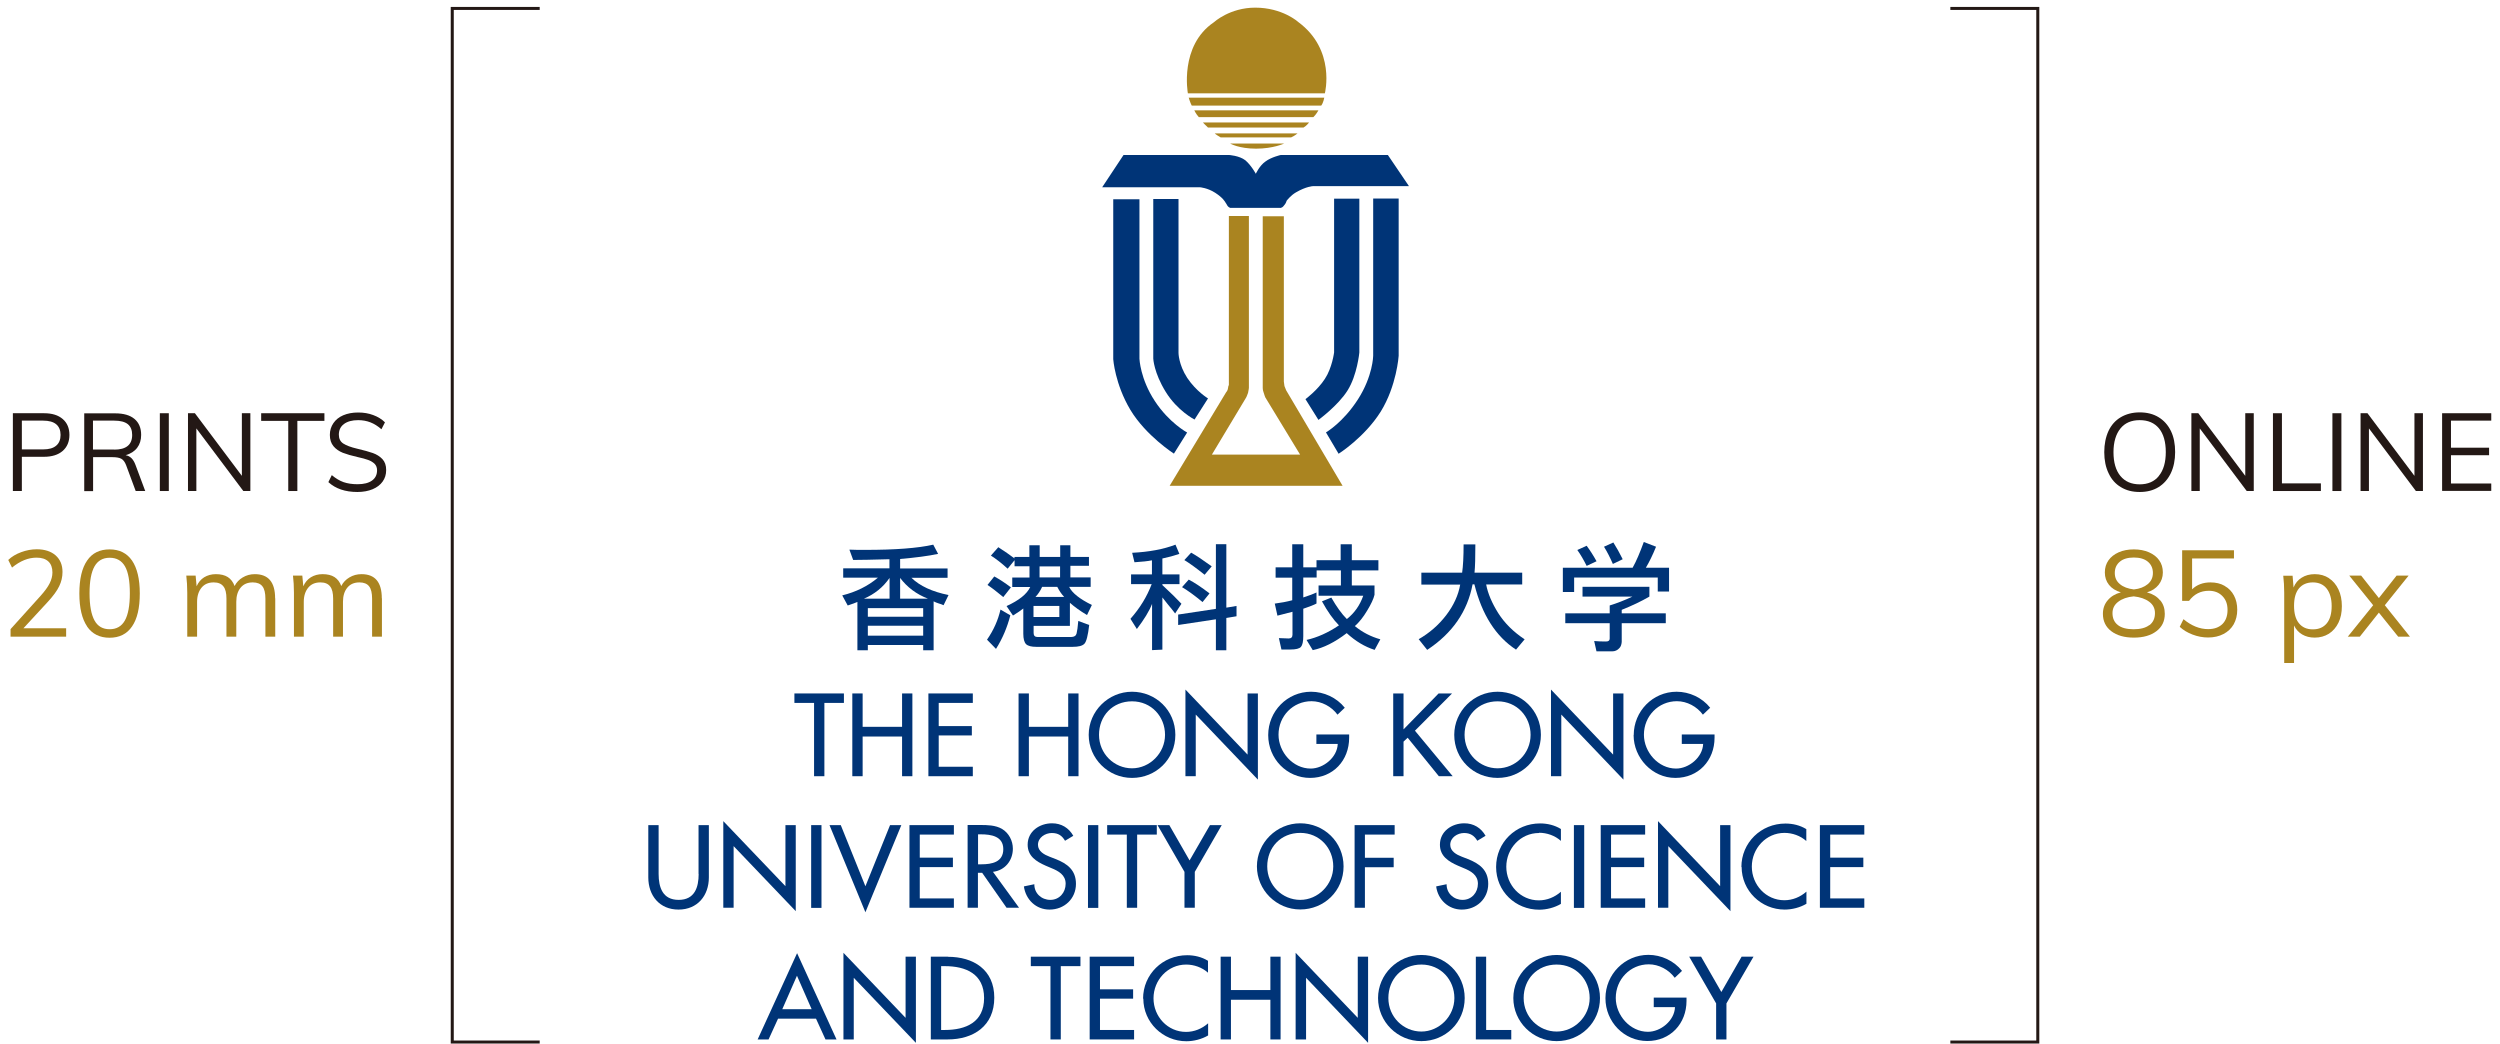 <svg width="206" height="86" viewBox="0 0 206 86" fill="none" xmlns="http://www.w3.org/2000/svg">
<path d="M44.471 85.99H37.141V0.57H44.471V0.82H37.391V85.74H44.471V85.99Z" fill="#231815"/>
<path d="M168.039 85.99H160.709V85.74H167.789V0.82H160.709V0.57H168.039V85.99Z" fill="#231815"/>
<path d="M1.071 34.05H3.631C4.291 34.05 4.801 34.21 5.171 34.53C5.541 34.85 5.721 35.29 5.721 35.84C5.721 36.39 5.531 36.84 5.161 37.16C4.791 37.48 4.271 37.64 3.621 37.64H1.801V40.46H1.061V34.05H1.071ZM3.561 37.03C4.031 37.03 4.391 36.93 4.631 36.72C4.871 36.52 4.991 36.22 4.991 35.84C4.991 35.46 4.871 35.16 4.631 34.96C4.391 34.76 4.031 34.66 3.561 34.66H1.801V37.03H3.561Z" fill="#231815"/>
<path d="M11.961 40.46H11.181L10.391 38.33C10.291 38.07 10.161 37.89 9.991 37.8C9.821 37.71 9.581 37.67 9.271 37.67H7.671V40.47H6.941V34.06H9.491C10.181 34.06 10.711 34.21 11.081 34.52C11.451 34.83 11.631 35.27 11.631 35.84C11.631 36.26 11.521 36.61 11.301 36.9C11.081 37.19 10.761 37.39 10.351 37.51C10.541 37.54 10.691 37.62 10.831 37.75C10.961 37.88 11.071 38.06 11.161 38.3L11.971 40.47L11.961 40.46ZM9.411 37.05C10.391 37.05 10.891 36.65 10.891 35.84C10.891 35.44 10.771 35.15 10.531 34.95C10.291 34.76 9.921 34.66 9.411 34.66H7.661V37.04H9.411V37.05Z" fill="#231815"/>
<path d="M13.17 34.05H13.91V40.46H13.17V34.05Z" fill="#231815"/>
<path d="M20.63 34.05V40.46H20.05L16.18 35.3V40.46H15.49V34.05H16.06L19.93 39.21V34.05H20.63Z" fill="#231815"/>
<path d="M23.752 34.68H21.521V34.05H26.732V34.68H24.502V40.46H23.752V34.68V34.68Z" fill="#231815"/>
<path d="M27.061 39.72L27.34 39.15C27.66 39.42 27.98 39.61 28.311 39.73C28.64 39.84 29.02 39.9 29.46 39.9C29.98 39.9 30.371 39.8 30.651 39.6C30.931 39.4 31.07 39.12 31.07 38.75C31.07 38.53 31.001 38.36 30.871 38.22C30.731 38.09 30.561 37.98 30.34 37.9C30.12 37.82 29.831 37.74 29.46 37.66C28.971 37.55 28.561 37.43 28.25 37.31C27.93 37.18 27.671 37 27.481 36.77C27.281 36.53 27.18 36.22 27.18 35.84C27.18 35.46 27.281 35.15 27.471 34.87C27.661 34.59 27.93 34.37 28.28 34.22C28.631 34.07 29.041 33.99 29.511 33.99C29.981 33.99 30.37 34.06 30.75 34.2C31.131 34.34 31.461 34.54 31.721 34.8L31.43 35.37C31.131 35.11 30.831 34.92 30.52 34.8C30.21 34.68 29.871 34.62 29.511 34.62C29.011 34.62 28.62 34.73 28.34 34.94C28.061 35.15 27.921 35.44 27.921 35.82C27.921 36.14 28.041 36.39 28.291 36.55C28.541 36.71 28.91 36.85 29.421 36.97C29.971 37.1 30.411 37.22 30.721 37.33C31.031 37.44 31.301 37.61 31.511 37.83C31.721 38.06 31.82 38.35 31.82 38.73C31.82 39.11 31.721 39.41 31.53 39.68C31.34 39.95 31.061 40.16 30.71 40.31C30.351 40.46 29.93 40.54 29.451 40.54C28.451 40.54 27.651 40.27 27.061 39.73V39.72Z" fill="#231815"/>
<path d="M5.45 51.77V52.46H0.87V51.84L3.36 49.08C3.69 48.71 3.94 48.37 4.09 48.07C4.24 47.77 4.32 47.47 4.32 47.17C4.32 46.78 4.21 46.47 3.98 46.26C3.75 46.05 3.43 45.95 3.01 45.95C2.33 45.95 1.66 46.22 0.99 46.77L0.68 46.14C0.96 45.87 1.31 45.66 1.74 45.5C2.17 45.34 2.6 45.26 3.03 45.26C3.68 45.26 4.2 45.43 4.58 45.76C4.96 46.1 5.15 46.55 5.15 47.13C5.15 47.54 5.06 47.93 4.88 48.3C4.7 48.68 4.39 49.1 3.96 49.57L1.93 51.77H5.45Z" fill="#AA8420"/>
<path d="M7.179 51.62C6.759 50.999 6.539 50.099 6.539 48.91C6.539 47.719 6.749 46.809 7.179 46.19C7.599 45.569 8.219 45.27 9.029 45.27C9.839 45.27 10.459 45.58 10.879 46.19C11.299 46.809 11.519 47.709 11.519 48.9C11.519 50.09 11.309 50.999 10.879 51.62C10.459 52.239 9.839 52.55 9.029 52.55C8.219 52.55 7.599 52.239 7.179 51.63V51.62ZM10.289 51.13C10.559 50.65 10.699 49.9 10.699 48.889C10.699 47.88 10.569 47.139 10.299 46.669C10.029 46.2 9.609 45.959 9.039 45.959C8.469 45.959 8.059 46.2 7.789 46.669C7.519 47.139 7.379 47.88 7.379 48.889C7.379 49.9 7.519 50.639 7.789 51.13C8.059 51.62 8.479 51.849 9.039 51.849C9.599 51.849 10.019 51.609 10.289 51.13V51.13Z" fill="#AA8420"/>
<path d="M22.68 49.3V52.46H21.87V49.34C21.87 48.87 21.79 48.52 21.62 48.31C21.46 48.1 21.19 47.99 20.83 47.99C20.4 47.99 20.07 48.13 19.83 48.42C19.59 48.71 19.47 49.1 19.47 49.59V52.46H18.66V49.34C18.66 48.87 18.58 48.53 18.41 48.32C18.24 48.1 17.98 47.99 17.61 47.99C17.18 47.99 16.85 48.13 16.61 48.42C16.37 48.71 16.24 49.1 16.24 49.59V52.46H15.43V48.84C15.43 48.32 15.4 47.85 15.35 47.43H16.12L16.2 48.31C16.34 47.99 16.55 47.74 16.82 47.57C17.1 47.4 17.42 47.31 17.79 47.31C18.19 47.31 18.52 47.39 18.77 47.55C19.02 47.71 19.21 47.96 19.33 48.29C19.48 47.99 19.71 47.75 20 47.58C20.3 47.4 20.63 47.31 21 47.31C22.11 47.31 22.67 47.97 22.67 49.3H22.68Z" fill="#AA8420"/>
<path d="M31.471 49.3V52.46H30.661V49.34C30.661 48.87 30.581 48.52 30.411 48.31C30.251 48.1 29.981 47.99 29.621 47.99C29.191 47.99 28.861 48.13 28.621 48.42C28.381 48.71 28.261 49.1 28.261 49.59V52.46H27.451V49.34C27.451 48.87 27.371 48.53 27.201 48.32C27.031 48.1 26.771 47.99 26.401 47.99C25.971 47.99 25.641 48.13 25.401 48.42C25.161 48.71 25.031 49.1 25.031 49.59V52.46H24.221V48.84C24.221 48.32 24.191 47.85 24.141 47.43H24.911L24.991 48.31C25.131 47.99 25.341 47.74 25.611 47.57C25.891 47.4 26.211 47.31 26.581 47.31C26.981 47.31 27.311 47.39 27.561 47.55C27.811 47.71 28.001 47.96 28.121 48.29C28.271 47.99 28.501 47.75 28.791 47.58C29.091 47.4 29.421 47.31 29.791 47.31C30.901 47.31 31.461 47.97 31.461 49.3H31.471Z" fill="#AA8420"/>
<path d="M174.761 40.14C174.321 39.88 173.981 39.5 173.751 39C173.511 38.51 173.391 37.92 173.391 37.26C173.391 36.6 173.511 36.01 173.741 35.51C173.971 35.02 174.311 34.64 174.751 34.38C175.191 34.12 175.711 33.98 176.311 33.98C176.911 33.98 177.431 34.11 177.871 34.38C178.311 34.65 178.641 35.02 178.881 35.51C179.121 36 179.231 36.58 179.231 37.25C179.231 37.92 179.111 38.5 178.871 39C178.631 39.49 178.301 39.87 177.861 40.14C177.421 40.41 176.911 40.54 176.311 40.54C175.711 40.54 175.201 40.41 174.761 40.14V40.14ZM177.891 39.21C178.271 38.75 178.461 38.09 178.461 37.25C178.461 36.41 178.271 35.75 177.901 35.3C177.531 34.85 177.001 34.62 176.311 34.62C175.621 34.62 175.091 34.85 174.721 35.31C174.351 35.77 174.151 36.42 174.151 37.26C174.151 38.1 174.341 38.76 174.721 39.22C175.101 39.68 175.631 39.91 176.311 39.91C176.991 39.91 177.521 39.68 177.891 39.22V39.21Z" fill="#231815"/>
<path d="M185.71 34.05V40.46H185.13L181.26 35.3V40.46H180.57V34.05H181.14L185.01 39.21V34.05H185.71Z" fill="#231815"/>
<path d="M187.291 34.05H188.031V39.83H191.241V40.46H187.291V34.05Z" fill="#231815"/>
<path d="M192.191 34.05H192.931V40.46H192.191V34.05Z" fill="#231815"/>
<path d="M199.65 34.05V40.46H199.07L195.2 35.3V40.46H194.51V34.05H195.08L198.95 39.21V34.05H199.65Z" fill="#231815"/>
<path d="M201.23 34.05H205.28V34.66H201.96V36.89H205.1V37.51H201.96V39.84H205.28V40.45H201.23V34.04V34.05Z" fill="#231815"/>
<path d="M177.999 49.46C178.259 49.77 178.379 50.14 178.379 50.58C178.379 51.19 178.149 51.66 177.689 52.01C177.229 52.36 176.609 52.54 175.829 52.54C175.049 52.54 174.429 52.36 173.969 52.01C173.509 51.66 173.279 51.18 173.279 50.58C173.279 50.15 173.409 49.77 173.679 49.46C173.939 49.15 174.299 48.93 174.759 48.81C174.329 48.68 174.009 48.48 173.779 48.19C173.549 47.9 173.439 47.56 173.439 47.17C173.439 46.78 173.539 46.46 173.739 46.17C173.939 45.89 174.219 45.67 174.579 45.51C174.939 45.35 175.359 45.27 175.829 45.27C176.299 45.27 176.709 45.35 177.079 45.51C177.439 45.67 177.729 45.89 177.919 46.17C178.119 46.45 178.219 46.78 178.219 47.17C178.219 47.56 178.099 47.9 177.869 48.19C177.639 48.48 177.319 48.69 176.909 48.81C177.379 48.94 177.739 49.15 177.989 49.47L177.999 49.46ZM177.119 51.51C177.419 51.28 177.569 50.95 177.569 50.52C177.569 50.13 177.409 49.81 177.089 49.58C176.769 49.34 176.349 49.2 175.819 49.14C175.289 49.19 174.869 49.34 174.549 49.58C174.229 49.82 174.069 50.13 174.069 50.52C174.069 50.95 174.219 51.28 174.519 51.51C174.819 51.74 175.249 51.85 175.809 51.85C176.369 51.85 176.799 51.74 177.099 51.51H177.119ZM174.679 48.13C174.959 48.37 175.349 48.51 175.829 48.57C176.309 48.52 176.689 48.37 176.979 48.13C177.259 47.89 177.399 47.59 177.399 47.21C177.399 46.83 177.259 46.51 176.979 46.28C176.699 46.05 176.319 45.94 175.829 45.94C175.339 45.94 174.949 46.05 174.679 46.28C174.399 46.51 174.259 46.82 174.259 47.21C174.259 47.6 174.399 47.9 174.679 48.13Z" fill="#AA8420"/>
<path d="M183.309 48.28C183.649 48.47 183.899 48.73 184.079 49.07C184.259 49.41 184.349 49.8 184.349 50.25C184.349 50.7 184.249 51.09 184.059 51.44C183.859 51.79 183.579 52.05 183.219 52.24C182.859 52.43 182.429 52.53 181.949 52.53C181.519 52.53 181.089 52.45 180.669 52.29C180.249 52.13 179.899 51.92 179.609 51.65L179.919 51.02C180.579 51.57 181.259 51.84 181.949 51.84C182.449 51.84 182.839 51.7 183.129 51.42C183.409 51.14 183.549 50.75 183.549 50.26C183.549 49.77 183.409 49.41 183.129 49.12C182.849 48.83 182.479 48.68 182.009 48.68C181.329 48.68 180.789 48.96 180.379 49.51H179.809V45.34H184.079V46.02H180.629V48.56C181.019 48.18 181.529 47.99 182.139 47.99C182.589 47.99 182.979 48.08 183.319 48.28H183.309Z" fill="#AA8420"/>
<path d="M191.899 47.64C192.239 47.86 192.499 48.17 192.689 48.57C192.879 48.97 192.969 49.42 192.969 49.95C192.969 50.48 192.879 50.92 192.689 51.31C192.499 51.7 192.239 52 191.899 52.22C191.559 52.43 191.169 52.54 190.729 52.54C190.339 52.54 189.989 52.45 189.699 52.28C189.409 52.11 189.179 51.86 189.029 51.54V54.63H188.219V48.85C188.219 48.33 188.189 47.86 188.139 47.44H188.909L188.989 48.41C189.129 48.06 189.349 47.79 189.659 47.6C189.959 47.41 190.319 47.31 190.739 47.31C191.179 47.31 191.569 47.42 191.909 47.64H191.899ZM191.729 51.36C191.999 51.03 192.129 50.55 192.129 49.94C192.129 49.33 191.989 48.85 191.719 48.5C191.449 48.16 191.069 47.99 190.579 47.99C190.089 47.99 189.699 48.16 189.429 48.49C189.159 48.82 189.029 49.3 189.029 49.92C189.029 50.54 189.159 51.02 189.429 51.35C189.699 51.69 190.079 51.86 190.579 51.86C191.079 51.86 191.459 51.69 191.729 51.36V51.36Z" fill="#AA8420"/>
<path d="M198.579 52.46H197.609L196.019 50.48L194.449 52.46H193.459L195.549 49.87L193.579 47.43H194.559L196.019 49.28L197.479 47.43H198.469L196.509 49.87L198.579 52.46V52.46Z" fill="#AA8420"/>
<path d="M108.869 8.7C109.049 8.47 109.119 8.05 109.119 8.05H97.949C97.949 8.05 98.089 8.51 98.199 8.7H108.869Z" fill="#AA8420"/>
<path d="M108.22 9.65C108.43 9.47 108.64 9.09 108.64 9.09H98.41C98.41 9.09 98.53 9.37 98.78 9.65H108.22Z" fill="#AA8420"/>
<path d="M107.409 10.51C107.659 10.37 107.869 10.09 107.869 10.09H99.119C99.119 10.09 99.329 10.32 99.539 10.51H107.409Z" fill="#AA8420"/>
<path d="M106.39 11.32C106.64 11.22 106.92 10.99 106.92 10.99H100.1C100.1 10.99 100.1 11.04 100.58 11.32H106.39Z" fill="#AA8420"/>
<path d="M101.369 11.83C101.369 11.83 102.089 12.25 103.499 12.25C104.909 12.25 105.809 11.83 105.809 11.83H101.369Z" fill="#AA8420"/>
<path d="M101.26 12.77C101.26 12.77 102.12 12.82 102.62 13.21C103.11 13.63 103.48 14.32 103.48 14.32C103.48 14.32 103.78 13.65 104.27 13.31C104.76 12.94 105.54 12.77 105.54 12.77H114.36L116.1 15.34H108.18C108.18 15.34 107.63 15.36 106.79 15.85C106.35 16.1 106.02 16.54 106.02 16.54C106.02 16.54 105.96 16.75 105.86 16.86C105.77 16.98 105.7 17.07 105.59 17.11C105.47 17.16 105.49 17.13 105.49 17.13H101.37C101.37 17.13 101.2 17.07 101.12 16.92C101.03 16.78 101.09 16.83 101 16.72C100.93 16.6 100.77 16.3 100.14 15.89C99.49 15.47 98.87 15.43 98.87 15.43H90.82L92.58 12.77H101.26V12.77Z" fill="#003477"/>
<path d="M95.029 16.41V29.55C95.029 29.55 95.079 30.71 96.049 32.28C97.019 33.86 98.43 34.57 98.43 34.57L99.54 32.83C99.54 32.83 98.57 32.25 97.829 31.14C97.109 30.03 97.109 29.08 97.109 29.08V16.4H95.019L95.029 16.41Z" fill="#003477"/>
<path d="M109.93 16.36V29.04C109.93 29.04 109.77 30.31 109.17 31.22C108.57 32.15 107.57 32.89 107.57 32.89L108.64 34.6C108.64 34.6 110.26 33.42 111.04 32.17C111.83 30.92 112.01 29.05 112.01 29.05V16.37H109.93V16.36Z" fill="#003477"/>
<path d="M91.731 16.41V29.6C91.731 29.6 91.871 31.64 93.141 33.77C94.421 35.9 96.731 37.38 96.731 37.38L97.82 35.64C97.82 35.64 96.341 34.85 95.16 33.05C93.951 31.22 93.891 29.56 93.891 29.56V16.42H91.74L91.731 16.41Z" fill="#003477"/>
<path d="M101.259 17.8V31.73C101.259 31.73 101.209 31.78 101.189 31.98C101.169 32.19 101.029 32.33 101.029 32.33L96.379 40.03H110.629L105.979 32.16L105.839 31.81L105.789 31.44V17.82H104.049V31.96C104.049 31.96 104.049 32.16 104.119 32.33C104.159 32.49 104.259 32.74 104.259 32.74L107.129 37.46H99.859L102.679 32.76C102.679 32.76 102.769 32.6 102.839 32.37C102.889 32.16 102.909 31.96 102.909 31.96V17.8H101.249H101.259Z" fill="#AA8420"/>
<path d="M113.15 16.36V29.32C113.15 29.32 113.13 30.98 111.9 32.9C110.67 34.82 109.26 35.63 109.26 35.63L110.3 37.39C110.3 37.39 112.43 36.05 113.77 33.92C115.09 31.79 115.25 29.32 115.25 29.32V16.36H113.14H113.15Z" fill="#003477"/>
<path d="M97.879 7.68C97.879 7.68 97.159 3.77 100.029 1.83C100.029 1.83 101.329 0.63 103.429 0.63C105.679 0.63 106.969 1.81 106.969 1.81C110.089 4.1 109.169 7.69 109.169 7.69H97.879V7.68Z" fill="#AA8420"/>
<path d="M67.079 63.96H67.929V57.92H69.539V57.14H65.459V57.92H67.079V63.96Z" fill="#003477"/>
<path d="M75.18 63.96V57.14H74.331V59.89H71.081V57.14H70.231V63.96H71.081V60.69H74.331V63.96H75.18Z" fill="#003477"/>
<path d="M80.16 57.92V57.14H76.5V63.96H80.16V63.18H77.35V60.6H80.08V59.83H77.35V57.92H80.16Z" fill="#003477"/>
<path d="M83.93 57.14V63.96H84.78V60.69H88.02V63.96H88.87V57.14H88.02V59.89H84.78V57.14H83.93Z" fill="#003477"/>
<path d="M93.279 64.1C95.249 64.1 96.849 62.569 96.849 60.55C96.849 58.529 95.229 56.999 93.279 56.999C91.329 56.999 89.709 58.599 89.709 60.55C89.709 62.499 91.309 64.1 93.279 64.1ZM93.279 57.789C94.879 57.789 95.999 59.05 95.999 60.55C95.999 62.05 94.749 63.309 93.279 63.309C91.809 63.309 90.559 62.109 90.559 60.55C90.559 58.989 91.679 57.789 93.279 57.789Z" fill="#003477"/>
<path d="M97.68 63.96H98.53V58.88L103.65 64.24V57.14H102.8V62.18L97.68 56.82V63.96Z" fill="#003477"/>
<path d="M107.94 64.1C109.85 64.1 111.17 62.66 111.17 60.789V60.52H108.47V61.3H110.23C110.19 62.41 109.05 63.33 108 63.33C106.53 63.33 105.35 61.969 105.35 60.539C105.35 59.01 106.54 57.779 108.07 57.779C108.9 57.779 109.72 58.219 110.21 58.889L110.81 58.319C110.14 57.48 109.09 56.999 108.03 56.999C106.07 56.999 104.5 58.609 104.5 60.569C104.5 62.529 106.04 64.1 107.95 64.1H107.94Z" fill="#003477"/>
<path d="M115.651 61.11L115.991 60.79L118.561 63.96H119.701L116.591 60.21L119.651 57.14H118.541L115.651 60.1V57.14H114.801V63.96H115.651V61.11Z" fill="#003477"/>
<path d="M119.83 60.55C119.83 62.569 121.43 64.1 123.4 64.1C125.37 64.1 126.97 62.569 126.97 60.55C126.97 58.529 125.35 56.999 123.4 56.999C121.45 56.999 119.83 58.599 119.83 60.55ZM126.12 60.55C126.12 62.099 124.87 63.309 123.4 63.309C121.93 63.309 120.68 62.109 120.68 60.55C120.68 58.989 121.8 57.789 123.4 57.789C125 57.789 126.12 59.05 126.12 60.55Z" fill="#003477"/>
<path d="M128.651 58.88L133.771 64.24V57.14H132.921V62.18L127.801 56.82V63.96H128.651V58.88Z" fill="#003477"/>
<path d="M134.609 60.569C134.609 62.459 136.149 64.1 138.049 64.1C139.949 64.1 141.279 62.66 141.279 60.789V60.52H138.579V61.3H140.339C140.299 62.41 139.159 63.33 138.109 63.33C136.639 63.33 135.459 61.969 135.459 60.539C135.459 59.01 136.649 57.779 138.179 57.779C139.009 57.779 139.829 58.219 140.319 58.889L140.919 58.319C140.249 57.48 139.209 56.999 138.149 56.999C136.189 56.999 134.619 58.609 134.619 60.569H134.609Z" fill="#003477"/>
<path d="M57.57 72.01C57.57 73.12 57.24 74.15 55.92 74.15C54.6 74.15 54.27 73.12 54.27 72.01V67.99H53.42V72.3C53.42 73.8 54.35 74.95 55.91 74.95C57.47 74.95 58.41 73.8 58.41 72.3V67.99H57.56V72.01H57.57Z" fill="#003477"/>
<path d="M65.57 67.99H64.72V73.02L59.6 67.66V74.8H60.45V69.72L65.57 75.08V67.99Z" fill="#003477"/>
<path d="M67.69 67.99H66.84V74.81H67.69V67.99Z" fill="#003477"/>
<path d="M69.28 67.99H68.35L71.31 75.17L74.27 67.99H73.34L71.31 73.03L69.28 67.99Z" fill="#003477"/>
<path d="M78.6 68.77V67.99H74.939V74.8H78.6V74.03H75.789V71.45H78.519V70.67H75.789V68.77H78.6Z" fill="#003477"/>
<path d="M83.46 69.93C83.46 69.279 83.13 68.639 82.561 68.299C82.02 67.99 81.371 67.98 80.76 67.98H79.731V74.799H80.581V71.919H80.93L82.941 74.799H83.971L81.82 71.84C82.811 71.719 83.46 70.909 83.46 69.93V69.93ZM80.861 71.219H80.591V68.749H80.82C81.66 68.749 82.671 68.9 82.671 69.969C82.671 71.04 81.731 71.219 80.861 71.219V71.219Z" fill="#003477"/>
<path d="M86.549 74.15C85.819 74.15 85.219 73.61 85.229 72.86L84.369 73.04C84.519 74.13 85.369 74.95 86.479 74.95C87.699 74.95 88.659 74.06 88.659 72.83C88.659 71.69 87.939 71.16 86.969 70.78L86.479 70.59C86.059 70.43 85.529 70.15 85.529 69.61C85.529 69.01 86.129 68.64 86.669 68.64C87.209 68.64 87.509 68.86 87.759 69.28L88.439 68.87C88.069 68.21 87.449 67.84 86.689 67.84C85.659 67.84 84.679 68.5 84.679 69.6C84.679 70.55 85.389 70.99 86.159 71.33L86.629 71.53C87.219 71.77 87.809 72.09 87.809 72.82C87.809 73.55 87.289 74.15 86.549 74.15V74.15Z" fill="#003477"/>
<path d="M90.5 67.99H89.65V74.81H90.5V67.99Z" fill="#003477"/>
<path d="M95.32 67.99H91.231V68.77H92.85V74.8H93.701V68.77H95.32V67.99Z" fill="#003477"/>
<path d="M98.451 74.8V71.84L100.671 67.99H99.701L98.021 70.9L96.351 67.99H95.381L97.601 71.84V74.8H98.451Z" fill="#003477"/>
<path d="M107.14 67.84C105.19 67.84 103.57 69.44 103.57 71.39C103.57 73.34 105.17 74.94 107.14 74.94C109.11 74.94 110.71 73.41 110.71 71.39C110.71 69.37 109.09 67.84 107.14 67.84ZM107.14 74.15C105.67 74.15 104.42 72.95 104.42 71.39C104.42 69.83 105.54 68.63 107.14 68.63C108.74 68.63 109.86 69.89 109.86 71.39C109.86 72.89 108.61 74.15 107.14 74.15Z" fill="#003477"/>
<path d="M114.919 68.77V67.99H111.619V74.8H112.469V71.46H114.839V70.68H112.469V68.77H114.919Z" fill="#003477"/>
<path d="M120.52 74.15C119.79 74.15 119.19 73.61 119.2 72.86L118.34 73.04C118.48 74.13 119.35 74.95 120.45 74.95C121.67 74.95 122.63 74.06 122.63 72.83C122.63 71.69 121.91 71.16 120.94 70.78L120.45 70.59C120.03 70.43 119.5 70.15 119.5 69.61C119.5 69.01 120.1 68.64 120.64 68.64C121.16 68.64 121.48 68.86 121.73 69.28L122.41 68.87C122.04 68.21 121.42 67.84 120.66 67.84C119.63 67.84 118.65 68.5 118.65 69.6C118.65 70.55 119.36 70.99 120.13 71.33L120.6 71.53C121.19 71.77 121.78 72.09 121.78 72.82C121.78 73.55 121.26 74.15 120.52 74.15V74.15Z" fill="#003477"/>
<path d="M126.819 68.62C127.459 68.62 128.129 68.85 128.619 69.29V68.31C128.099 67.99 127.499 67.85 126.899 67.85C124.889 67.85 123.279 69.42 123.279 71.44C123.279 73.46 124.889 74.96 126.829 74.96C127.429 74.96 128.099 74.79 128.619 74.48V73.48C128.109 73.93 127.469 74.19 126.799 74.19C125.279 74.19 124.119 72.92 124.119 71.42C124.119 69.92 125.289 68.64 126.809 68.64L126.819 68.62Z" fill="#003477"/>
<path d="M130.539 67.99H129.689V74.81H130.539V67.99Z" fill="#003477"/>
<path d="M135.56 74.03H132.75V71.45H135.48V70.67H132.75V68.77H135.56V67.99H131.9V74.8H135.56V74.03Z" fill="#003477"/>
<path d="M136.619 74.8H137.469V69.72L142.589 75.08V67.99H141.739V73.02L136.619 67.66V74.8Z" fill="#003477"/>
<path d="M143.51 71.43C143.51 73.4 145.12 74.95 147.06 74.95C147.66 74.95 148.33 74.78 148.85 74.47V73.47C148.34 73.92 147.7 74.18 147.03 74.18C145.51 74.18 144.35 72.91 144.35 71.41C144.35 69.91 145.52 68.63 147.04 68.63C147.68 68.63 148.35 68.86 148.84 69.3V68.32C148.32 68 147.72 67.86 147.12 67.86C145.11 67.86 143.49 69.43 143.49 71.45L143.51 71.43Z" fill="#003477"/>
<path d="M153.619 68.77V67.99H149.959V74.8H153.619V74.03H150.809V71.45H153.539V70.67H150.809V68.77H153.619Z" fill="#003477"/>
<path d="M62.42 85.65H63.33L64.11 83.94H67.24L68.02 85.65H68.93L65.68 78.54L62.43 85.65H62.42ZM64.46 83.16L65.67 80.4L66.88 83.16H64.46V83.16Z" fill="#003477"/>
<path d="M74.62 83.87L69.5 78.51V85.65H70.35V80.57L75.47 85.93V78.83H74.62V83.87Z" fill="#003477"/>
<path d="M78.109 78.83H76.699V85.65H78.079C80.229 85.65 81.929 84.53 81.929 82.21C81.929 79.89 80.199 78.84 78.109 78.84V78.83ZM77.849 84.87H77.549V79.61H77.849C79.589 79.61 81.089 80.25 81.089 82.24C81.089 84.23 79.589 84.87 77.849 84.87Z" fill="#003477"/>
<path d="M84.939 79.61H86.559V85.65H87.409V79.61H89.029V78.83H84.939V79.61Z" fill="#003477"/>
<path d="M89.789 85.65H93.449V84.87H90.639V82.29H93.369V81.52H90.639V79.61H93.449V78.83H89.789V85.65Z" fill="#003477"/>
<path d="M94.21 82.279C94.21 84.249 95.819 85.799 97.759 85.799C98.359 85.799 99.029 85.629 99.549 85.32V84.32C99.04 84.769 98.399 85.029 97.729 85.029C96.209 85.029 95.049 83.76 95.049 82.26C95.049 80.76 96.219 79.48 97.74 79.48C98.379 79.48 99.049 79.71 99.539 80.15V79.169C99.019 78.85 98.419 78.71 97.82 78.71C95.809 78.71 94.189 80.279 94.189 82.299L94.21 82.279Z" fill="#003477"/>
<path d="M104.68 81.58H101.43V78.83H100.58V85.65H101.43V82.38H104.68V85.65H105.52V78.83H104.68V81.58Z" fill="#003477"/>
<path d="M111.88 83.87L106.76 78.51V85.65H107.62V80.57L112.73 85.93V78.83H111.88V83.87Z" fill="#003477"/>
<path d="M117.121 78.689C115.171 78.689 113.551 80.29 113.551 82.24C113.551 84.189 115.151 85.789 117.121 85.789C119.091 85.789 120.691 84.26 120.691 82.24C120.691 80.219 119.071 78.689 117.121 78.689ZM117.121 84.999C115.641 84.999 114.401 83.799 114.401 82.24C114.401 80.68 115.521 79.479 117.121 79.479C118.721 79.479 119.841 80.74 119.841 82.24C119.841 83.74 118.591 84.999 117.121 84.999Z" fill="#003477"/>
<path d="M122.459 78.83H121.609V85.65H124.529V84.87H122.459V78.83Z" fill="#003477"/>
<path d="M128.269 78.689C126.319 78.689 124.699 80.29 124.699 82.24C124.699 84.189 126.299 85.789 128.269 85.789C130.239 85.789 131.839 84.26 131.839 82.24C131.839 80.219 130.219 78.689 128.269 78.689ZM128.269 84.999C126.789 84.999 125.549 83.799 125.549 82.24C125.549 80.68 126.669 79.479 128.269 79.479C129.869 79.479 130.989 80.74 130.989 82.24C130.989 83.74 129.739 84.999 128.269 84.999Z" fill="#003477"/>
<path d="M136.259 82.99H138.019C137.979 84.1 136.839 85.02 135.789 85.02C134.319 85.02 133.139 83.66 133.139 82.23C133.139 80.7 134.329 79.46 135.859 79.46C136.689 79.46 137.509 79.9 137.999 80.57L138.599 80C137.929 79.16 136.879 78.68 135.829 78.68C133.869 78.68 132.289 80.29 132.289 82.25C132.289 84.21 133.829 85.78 135.739 85.78C137.649 85.78 138.969 84.34 138.969 82.47V82.2H136.269V82.98L136.259 82.99Z" fill="#003477"/>
<path d="M141.839 81.74L140.169 78.83H139.189L141.409 82.68V85.65H142.259V82.68L144.489 78.83H143.509L141.839 81.74Z" fill="#003477"/>
<path d="M69.86 49.89C70.23 49.77 70.49 49.67 70.65 49.6V53.58H71.51V53.15H76.07V53.58H76.93V49.55C77.05 49.62 77.19 49.67 77.34 49.72C77.49 49.76 77.62 49.81 77.75 49.87L78.16 49.03C76.82 48.76 75.8 48.29 75.1 47.61H78.08V46.84H74.17V46.06C75.42 45.95 76.46 45.82 77.3 45.64L76.9 44.88C75.63 45.17 73.77 45.31 71.3 45.31C70.78 45.31 70.35 45.31 69.99 45.29L70.3 46.14C70.9 46.14 71.9 46.12 73.29 46.08V46.83H69.48V47.6H72.34C71.51 48.3 70.53 48.78 69.4 49.06L69.85 49.89H69.86ZM76.07 52.38H71.51V51.56H76.07V52.38ZM74.17 47.62C74.75 48.39 75.51 48.96 76.46 49.33H74.17V47.62ZM76.07 50.11V50.82H71.51V50.11H76.07ZM73.3 47.62V49.33H71.19C72.06 48.96 72.77 48.39 73.3 47.62Z" fill="#003477"/>
<path d="M88.85 51.17C88.81 51.66 88.76 52 88.71 52.2C88.66 52.39 88.51 52.49 88.25 52.49H85.5C85.28 52.49 85.17 52.38 85.17 52.16V51.57H88.16V49.67C88.53 50 89 50.34 89.57 50.68L89.97 49.85C88.97 49.36 88.34 48.86 88.1 48.36H89.87V47.58H88.2V46.62H89.73V45.89H88.2V44.93H87.36V45.89H85.67V44.93H84.82V45.89H83.59V46.01C83.23 45.73 82.78 45.43 82.26 45.09L81.65 45.78C82.06 46.04 82.53 46.4 83.03 46.86L83.6 46.16V46.66H84.83V47.59H83.41V48.37H84.89C84.62 48.95 83.97 49.47 82.94 49.94L83.47 50.72C83.88 50.46 84.17 50.27 84.32 50.14V52.22C84.32 52.64 84.4 52.93 84.55 53.08C84.71 53.23 84.99 53.3 85.39 53.3H88.39C88.87 53.3 89.18 53.22 89.35 53.05C89.52 52.88 89.65 52.36 89.75 51.5L88.86 51.17H88.85ZM85.66 46.67H87.35V47.58H85.66V46.67ZM85.87 48.36H87.12C87.29 48.69 87.48 48.97 87.69 49.19H85.32C85.55 48.95 85.73 48.67 85.87 48.36ZM85.16 49.93H87.29V50.84H85.16V49.93Z" fill="#003477"/>
<path d="M83.299 48.4C82.829 48.039 82.369 47.739 81.929 47.499L81.369 48.2C81.729 48.44 82.169 48.779 82.669 49.2L83.299 48.4V48.4Z" fill="#003477"/>
<path d="M83.25 50.7L82.44 50.23C82.24 51.109 81.87 51.929 81.33 52.709L82.07 53.469C82.6 52.63 82.99 51.709 83.25 50.709V50.7Z" fill="#003477"/>
<path d="M99.67 48.9C98.99 48.38 98.42 48 97.95 47.76L97.4 48.38C97.89 48.67 98.45 49.08 99.09 49.61L99.67 48.89V48.9Z" fill="#003477"/>
<path d="M93.67 51.84C94.27 51.05 94.7 50.36 94.93 49.76V53.57L95.78 53.53V49.23C95.95 49.45 96.11 49.66 96.27 49.85C96.45 50.06 96.64 50.29 96.83 50.55L97.35 49.75C97 49.37 96.47 48.85 95.78 48.21V48.13H97.19V47.33H95.78V46.02C96.27 45.92 96.74 45.79 97.18 45.64L96.86 44.88C95.87 45.26 94.68 45.48 93.29 45.55L93.48 46.33C94.11 46.29 94.59 46.24 94.92 46.17V47.33H93.2V48.13H94.9C94.51 49.16 93.93 50.11 93.15 50.99L93.67 51.82V51.84Z" fill="#003477"/>
<path d="M99.85 46.67C99.12 46.14 98.55 45.76 98.15 45.54L97.59 46.15C98.02 46.41 98.57 46.81 99.26 47.36L99.85 46.66V46.67Z" fill="#003477"/>
<path d="M97.08 51.5L100.19 51.03V53.58H101.05V50.92L101.89 50.78V49.93L101.05 50.07V44.84H100.19V50.17L97.08 50.64V51.5Z" fill="#003477"/>
<path d="M105.04 49.73L105.26 50.73C105.56 50.66 105.98 50.55 106.5 50.41V52.3C106.5 52.5 106.4 52.61 106.19 52.61L105.38 52.58L105.59 53.52H106.32C106.78 53.52 107.07 53.45 107.2 53.3C107.32 53.16 107.39 52.87 107.39 52.43V50.16C107.92 49.98 108.28 49.84 108.48 49.73V48.82C108.25 48.93 107.89 49.07 107.39 49.23V47.59H108.49V47H110.49V48.24H108.65V49.09H112.33C112.06 49.87 111.61 50.51 110.98 51.01C110.55 50.58 110.13 49.99 109.7 49.24L108.93 49.55C109.39 50.39 109.85 51.04 110.33 51.53C109.44 52.13 108.55 52.53 107.66 52.73L108.17 53.57C109.06 53.39 109.99 52.92 110.97 52.17C111.69 52.83 112.45 53.29 113.27 53.55L113.74 52.68C112.96 52.46 112.26 52.1 111.64 51.59C111.99 51.28 112.33 50.86 112.65 50.32C112.98 49.78 113.18 49.35 113.26 49.01V48.24H111.39V47H113.58V46.16H111.39V44.85H110.47V46.16H108.48V46.75H107.39V44.85H106.48V46.75H105.11V47.6H106.48V49.46C106.04 49.58 105.55 49.67 105.02 49.74L105.04 49.73Z" fill="#003477"/>
<path d="M116.9 52.67L117.6 53.55C119.68 52.18 120.92 50.38 121.34 48.15H121.49C122.11 50.64 123.25 52.44 124.92 53.53L125.63 52.68C124.71 52.07 123.99 51.36 123.46 50.53C122.94 49.7 122.6 48.91 122.46 48.16H125.43V47.19H121.5C121.55 46.7 121.57 45.93 121.57 44.86H120.6C120.6 45.85 120.56 46.63 120.48 47.19H117.12V48.17H120.32C120.17 49.04 119.78 49.89 119.16 50.7C118.53 51.52 117.77 52.17 116.9 52.67V52.67Z" fill="#003477"/>
<path d="M133.71 46.08C133.46 45.57 133.2 45.11 132.94 44.7L132.17 45.05C132.43 45.47 132.67 45.94 132.9 46.47L133.71 46.08V46.08Z" fill="#003477"/>
<path d="M129.709 47.59H136.599V48.74H137.529V46.78H135.619C135.899 46.31 136.179 45.74 136.459 45.05L135.449 44.66C135.129 45.54 134.829 46.25 134.529 46.78H128.779V48.78H129.709V47.59V47.59Z" fill="#003477"/>
<path d="M131.551 46.24C131.291 45.77 131.021 45.35 130.741 44.97L129.971 45.32C130.251 45.71 130.501 46.15 130.741 46.63L131.551 46.25V46.24Z" fill="#003477"/>
<path d="M132.33 52.86C131.99 52.86 131.67 52.85 131.36 52.82L131.55 53.67H132.86C133.08 53.67 133.28 53.58 133.44 53.4C133.55 53.29 133.61 53.12 133.63 52.9V51.35H137.26V50.54H133.63V50.25C134.48 49.91 135.24 49.55 135.91 49.16V48.35H130.4V49.16H134.51C133.85 49.47 133.23 49.71 132.64 49.89V50.54H128.98V51.35H132.64V52.62C132.64 52.78 132.54 52.86 132.33 52.86V52.86Z" fill="#003477"/>
</svg>
